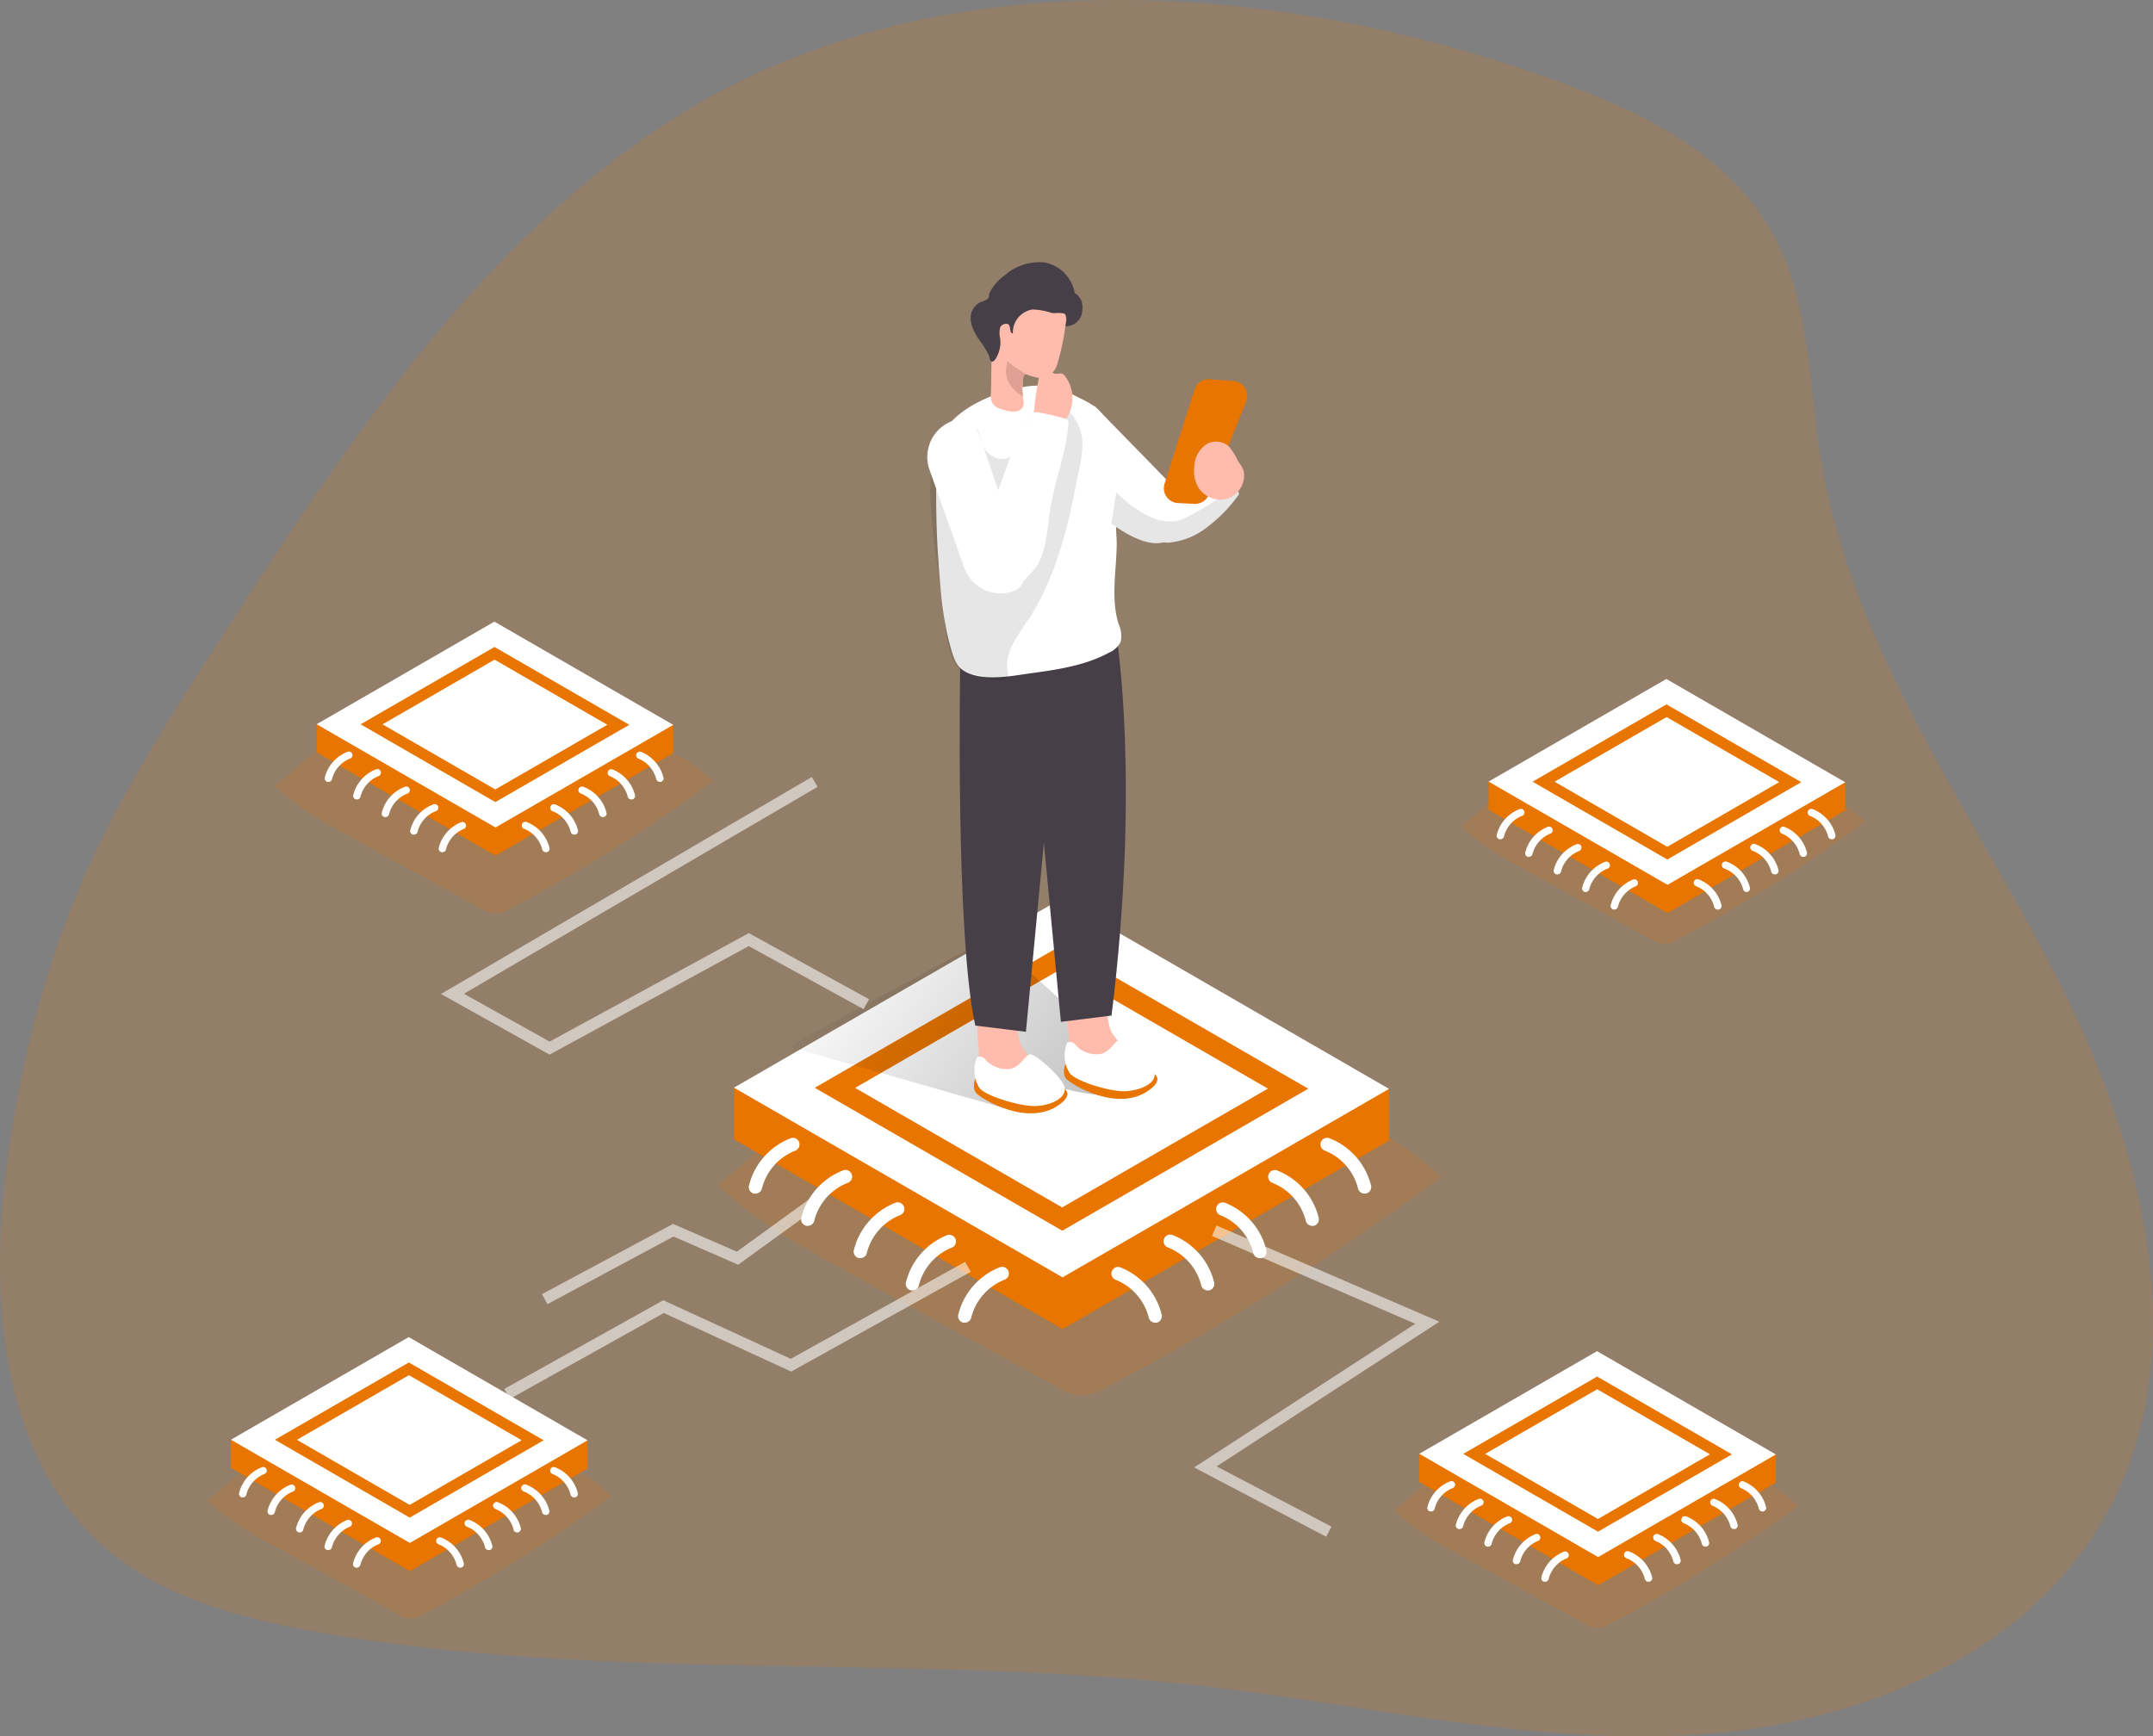 <svg id="Layer_1" data-name="Layer 1" xmlns="http://www.w3.org/2000/svg" xmlns:xlink="http://www.w3.org/1999/xlink" viewBox="0 0 378.04 304.92"><rect x="0" y="0" width="378.04" height="304.92" fill="#808080" stroke="none"/><defs><linearGradient id="linear-gradient" x1="262.37" y1="270.68" x2="183.48" y2="211.29" gradientUnits="userSpaceOnUse"><stop offset="0.01"/><stop offset="0.13" stop-opacity="0.69"/><stop offset="0.25" stop-opacity="0.32"/><stop offset="1" stop-opacity="0"/></linearGradient></defs><title>28</title><path d="M156.4,67.24C122.71,89,99.9,123.73,78.08,157.42,69.18,171.17,60.24,185,53.66,200c-6.73,15.36-10.88,31.78-13.26,48.39-3.55,24.78-1.67,53.55,17.47,69.69,10.05,8.47,23.32,12,36.25,14.31,51.4,9.26,104.36,3.58,156.23,9.6,28.38,3.3,56.61,10.11,85.15,8.61s58.64-13.24,72.84-38c16.57-28.93,6.82-65.81-8.42-95.46s-35.86-57.64-41.23-90.54c-2.21-13.51-1.89-27.94-8.57-39.88-7.47-13.37-22.2-20.86-36.57-26.15C264.28,42.39,202.5,37.43,156.4,67.24Z" transform="translate(-38.94 -45.9)" fill="#e77500" opacity="0.18" style="isolation:isolate"/><path d="M87.1,183.78c3.81,3.82,8.61,6.47,13.34,9.06l23,12.65a5.52,5.52,0,0,0,2.41.86,5.35,5.35,0,0,0,2.62-.85,282.26,282.26,0,0,0,35.71-22.43c-2.62-2.33-5.44-4.76-8.91-5.33a19.56,19.56,0,0,0-5.71.23,219.16,219.16,0,0,1-42.07,1.56,61.43,61.43,0,0,1-6.64-.66c-1.69-.29-4.15-1.52-5.84-1.21C93.68,177.91,87.52,184.2,87.1,183.78Z" transform="translate(-38.94 -45.9)" fill="#e77500" opacity="0.18" style="isolation:isolate"/><path d="M164.79,253.73c6.29,6.3,14.21,10.67,22,15l38,20.86a9.16,9.16,0,0,0,4,1.43,9.06,9.06,0,0,0,4.34-1.41,468,468,0,0,0,58.91-37c-4.32-3.85-9-7.86-14.69-8.79a32.2,32.2,0,0,0-9.44.37,362,362,0,0,1-69.41,2.58,103,103,0,0,1-10.95-1.1c-2.78-.47-6.85-2.51-9.63-2C175.65,244.05,165.48,254.42,164.79,253.73Z" transform="translate(-38.94 -45.9)" fill="#e77500" opacity="0.18" style="isolation:isolate"/><path d="M295.45,190.85c3.52,3.52,7.94,6,12.29,8.36l21.2,11.64a3.8,3.8,0,0,0,4.64,0,260.92,260.92,0,0,0,32.9-20.67c-2.42-2.15-5-4.38-8.21-4.91a18.3,18.3,0,0,0-5.27.21,201.7,201.7,0,0,1-38.76,1.44,56.94,56.94,0,0,1-6.11-.61c-1.55-.27-3.83-1.4-5.38-1.11C301.52,185.45,295.84,191.24,295.45,190.85Z" transform="translate(-38.94 -45.9)" fill="#e77500" opacity="0.18" style="isolation:isolate"/><path d="M283.65,311c3.51,3.51,7.94,6,12.29,8.35L317.14,331a5.23,5.23,0,0,0,2.22.8,5.1,5.1,0,0,0,2.42-.79,262,262,0,0,0,32.9-20.66c-2.42-2.15-5-4.39-8.21-4.91a17.62,17.62,0,0,0-5.27.21,202.51,202.51,0,0,1-38.76,1.44,54.51,54.51,0,0,1-6.11-.62c-1.55-.26-3.83-1.4-5.38-1.11C289.72,305.55,284,311.34,283.65,311Z" transform="translate(-38.94 -45.9)" fill="#e77500" opacity="0.18" style="isolation:isolate"/><path d="M75.29,309.29c3.52,3.52,7.94,6,12.3,8.36l21.19,11.64a3.8,3.8,0,0,0,4.64,0,260.92,260.92,0,0,0,32.9-20.67c-2.42-2.15-5-4.38-8.21-4.91a18.3,18.3,0,0,0-5.27.21,201.7,201.7,0,0,1-38.76,1.44,56.94,56.94,0,0,1-6.11-.61c-1.55-.27-3.82-1.4-5.38-1.11C81.36,303.89,75.68,309.68,75.29,309.29Z" transform="translate(-38.94 -45.9)" fill="#e77500" opacity="0.18" style="isolation:isolate"/><polygon points="186.57 233.39 128.88 200.08 128.88 191 186.21 166.98 243.9 191.21 243.9 200.29 186.57 233.39" fill="#e77500"/><polygon points="186.57 224.31 128.88 191 186.21 157.9 243.9 191.21 186.57 224.31" fill="#fff"/><polygon points="186.53 216.12 143.06 191.02 186.25 166.08 229.72 191.18 186.53 216.12" fill="#e77500"/><polygon points="186.5 212.03 150.15 191.04 186.28 170.18 222.63 191.17 186.5 212.03" fill="#fff"/><path d="M216.27,240.79l-38.44-11a11.34,11.34,0,0,1,2.9-2l30.53-16.44a2.07,2.07,0,0,1,3,.39l24.2,21.63a3.81,3.81,0,0,1,1.51,2.19,2.57,2.57,0,0,1-1.6,2.46,7,7,0,0,1-3.08.41,46.35,46.35,0,0,1-8.13-1,10.59,10.59,0,0,0-3.48-.39,3.07,3.07,0,0,0-2.66,2" transform="translate(-38.94 -45.9)" fill="url(#linear-gradient)"/><path d="M226.63,228.38a8.83,8.83,0,0,0,.69,3.72,6.14,6.14,0,0,0,2.71,2.5,10.61,10.61,0,0,0,7.89.78,1.48,1.48,0,0,0,.91-.55,1.24,1.24,0,0,0,.16-.78,5.8,5.8,0,0,0-2.07-3.71,13,13,0,0,1-2.84-3.27c-1.21-2.44-.31-8.95-4.91-7.9C225.32,220,226.52,225.66,226.63,228.38Z" transform="translate(-38.94 -45.9)" fill="#ffbbab"/><path d="M226,232.78s-.65,1.61.15,2.55,9.07,6.09,14.64,1.95-7.55-4.68-7.55-4.68Z" transform="translate(-38.94 -45.9)" fill="#e77500"/><path d="M226.31,229a1.18,1.18,0,0,1,1.49.39,4.86,4.86,0,0,0,4.43,1.58c1.82-.43,2.54-2.52,3.45-2.53s5.71,4.09,6,5.85-2.18,3-4.9,3.22-8.88-1.71-10-3.14A5.82,5.82,0,0,1,226.31,229Z" transform="translate(-38.94 -45.9)" fill="#fff"/><path d="M210.84,230.9a8.83,8.83,0,0,0,.69,3.72,6.14,6.14,0,0,0,2.71,2.5,10.6,10.6,0,0,0,7.89.78,1.48,1.48,0,0,0,.91-.55,1.24,1.24,0,0,0,.16-.78,5.8,5.8,0,0,0-2.07-3.71,13,13,0,0,1-2.84-3.27c-1.21-2.44-.31-9-4.91-7.9C209.53,222.56,210.73,228.18,210.84,230.9Z" transform="translate(-38.94 -45.9)" fill="#ffbbab"/><path d="M210.2,235.3s-.65,1.61.15,2.55,9.07,6.09,14.64,2-7.55-4.68-7.55-4.68Z" transform="translate(-38.94 -45.9)" fill="#e77500"/><path d="M210.52,231.56A1.18,1.18,0,0,1,212,232a4.86,4.86,0,0,0,4.43,1.58c1.82-.43,2.54-2.52,3.45-2.53s5.71,4.09,6,5.85-2.18,3.05-4.9,3.22-8.88-1.71-10.05-3.14A5.79,5.79,0,0,1,210.52,231.56Z" transform="translate(-38.94 -45.9)" fill="#fff"/><path d="M207.54,162.92s-.86,47.3,2.65,63.08l8.89,1.09,6.15-64.76Z" transform="translate(-38.94 -45.9)" fill="#473f47"/><path d="M235,157.75s4.19,25.52-.89,66.49l-8.89,1.1-6.15-64.76Z" transform="translate(-38.94 -45.9)" fill="#473f47"/><path d="M245.43,137.41c-.1,1.71-.66,3.2-2.14,3.69a1.64,1.64,0,0,1-.38.1c-2.73.55-6.31-1.53-8.81-3.34a33.65,33.65,0,0,1-3-2.43V117.16l13.28,13.6A21.3,21.3,0,0,1,245.43,137.41Z" transform="translate(-38.94 -45.9)" fill="#fff"/><path d="M234.91,138.62c0,.85.11,1.72.11,2.58,0,4.72-1.09,9.59.31,14.22a5.15,5.15,0,0,1,.4,3.16,4,4,0,0,1-2,1.9c-4.16,2.27-9,3-13.66,3.63-3.53.49-8.54,1.54-11.81-.36-1.39-.81-1.86-2.32-2.3-3.83-1.42-4.78-1.83-9.93-2.21-14.89,0-.65-.09-1.3-.13-2q-.4-6.78-.27-13.56c.06-3.29.32-6.83,2.46-9.31,2.85-3.3,8.37-5.48,12.55-6.25a14.34,14.34,0,0,1,4.13-.23,17.49,17.49,0,0,1,5.58,1.9c2.08,1,3.93,1.89,4.95,3.95a27.89,27.89,0,0,1,2.32,7.48,26.93,26.93,0,0,1,.13,7.34c-.12,1.2-.43,2.39-.55,3.58C234.92,138.19,234.91,138.4,234.91,138.62Z" transform="translate(-38.94 -45.9)" fill="#fff"/><path d="M215.57,165.2a4.16,4.16,0,0,1-1.63.13c-1.31-.07-2.58-.78-3.86-1-.63-.12-1.2-.43-1.82-.58-3.13-.78-3.5-9.56-3.81-11.92-.81-6.25-2-12.72-2.13-19a21.25,21.25,0,0,1,.83-7.16,8.28,8.28,0,0,1,4.69-5.21,2.35,2.35,0,0,1,1.38-.15c1.83.47,1.77,2.56,2.38,3.94.7,1.55,2.67,2.81,4.47,2s2.06-3.42,2.75-5.4a6.24,6.24,0,0,1,2.81-3.48c3.27-1.74,5.82.93,6.92,3.83s-.1,6.7-.68,9.81c-1.45,7.7-3.48,15.42-7.44,22.24-1.6,2.76-4.66,6.06-4.64,9.29C215.79,164.11,216.23,164.91,215.57,165.2Z" transform="translate(-38.94 -45.9)" fill="#020202" opacity="0.1"/><path d="M223.22,111.87a3.05,3.05,0,0,1-2.12.35,9.84,9.84,0,0,1-1.78-.52c-.93-.33-.75.9-.8,1.63a13.5,13.5,0,0,0,.11,2.77,2.3,2.3,0,0,1,0,1,1.45,1.45,0,0,1-1.07,1,3.22,3.22,0,0,1-1.48,0,9.21,9.21,0,0,1-1.63-.47,2.58,2.58,0,0,1-1.15-.76,3,3,0,0,1-.37-1.92c.16-4.77-.17-10.1,1.77-14.58a4.46,4.46,0,0,1,6.23-2.67,10.06,10.06,0,0,1,4.83,3.09,2.15,2.15,0,0,1,.3,1.8q-.16,1.63-.48,3.24c-.24,1.21-.53,2.42-.88,3.61A4.21,4.21,0,0,1,223.22,111.87Z" transform="translate(-38.94 -45.9)" fill="#ffbbab"/><path d="M224.36,100.87a4.51,4.51,0,0,1-.72,0,11.41,11.41,0,0,0-3.46-.62,4.12,4.12,0,0,0-3.4,4.19c-.56,0-.37-.91-.64-1.41s-1.32-.26-1.57.35a4,4,0,0,0,0,2,5.54,5.54,0,0,1-.86,3.61c-.17.25-.47.52-.72.36s-.31-.69-.41-1a8.11,8.11,0,0,0-.61-1.17c-.44-.73-1-1.42-1.44-2.14-.82-1.28-1.47-2.87-1-4.31a3.39,3.39,0,0,1,1.09-1.48c.49-.39,1.15-.44,1.63-.78s.26-.65.42-1.09a8.28,8.28,0,0,1,2.69-3.13,9.2,9.2,0,0,1,7-2.26,6.61,6.61,0,0,1,5.28,5.36A2.82,2.82,0,0,1,229,100a3.87,3.87,0,0,1-.23,1.39,2.87,2.87,0,0,1-2.74,1.79,4.47,4.47,0,0,0,.13-1.67.85.85,0,0,0-.11-.35C225.88,100.84,225,100.86,224.36,100.87Z" transform="translate(-38.94 -45.9)" fill="#473f47"/><path d="M219.53,111.77l-.33-.12a.37.37,0,0,0-.25,0c-.1,0-.15.14-.19.23a5.11,5.11,0,0,0-.34,2.36l.13,1.25s-4.09-2-2.67-6.13a20.4,20.4,0,0,0,3.63,2.42Z" transform="translate(-38.94 -45.9)" fill="#e0a194"/><path d="M256.5,132.69a26.17,26.17,0,0,1-6.38,6.35,12.65,12.65,0,0,1-6,2.15,2,2,0,0,1-.84-.09,2.26,2.26,0,0,1-1.15-.8,6.66,6.66,0,0,1-1.54-3.79c-.15-3.64,3.8-5.75,3.8-5.75s9-2.87,10-2.4c.59.25,1.14,1.52,1.52,2.61C256.29,131.89,256.5,132.69,256.5,132.69Z" transform="translate(-38.94 -45.9)" fill="#fff"/><path d="M243.42,130.85l5.26-16.54a2.6,2.6,0,0,1,2.67-1.81l4.19.31a2.61,2.61,0,0,1,2.23,3.57l-6.58,16.38a2.59,2.59,0,0,1-2.54,1.62l-2.88-.14A2.61,2.61,0,0,1,243.42,130.85Z" transform="translate(-38.94 -45.9)" fill="#e77500"/><path d="M216.87,149.72h0a6.75,6.75,0,0,1-8.61-4.1l-6.11-17.22a6.75,6.75,0,0,1,4.1-8.61h0c3.51-1.24,4.11,1,5.35,4.47L216.88,140C218.13,143.49,220.38,148.47,216.87,149.72Z" transform="translate(-38.94 -45.9)" fill="#fff"/><path d="M256.5,132.69a26.17,26.17,0,0,1-6.38,6.35,12.65,12.65,0,0,1-6,2.15,2,2,0,0,1-.84-.09,1.64,1.64,0,0,1-.38.1c-2.73.55-6.31-1.53-8.81-3.34l0-.06.85-5.46a21.48,21.48,0,0,0,5.63,4.17,8.08,8.08,0,0,0,4.83.9,4.7,4.7,0,0,0,1.29-.4,41.75,41.75,0,0,0,9.25-6C256.29,131.89,256.5,132.69,256.5,132.69Z" transform="translate(-38.94 -45.9)" fill="#020202" opacity="0.1"/><path d="M221.42,112c.13-.53.38-1.16.92-1.27.71-.13,1.24.74,2,.81.38,0,.79-.15,1.14,0a1.33,1.33,0,0,1,.44.38A6.39,6.39,0,0,1,224,121.4a2.63,2.63,0,0,1-1.51.41,3.4,3.4,0,0,1-1.36-.58c-1.35-.84-.71-2.27-.57-3.59A43.86,43.86,0,0,1,221.42,112Z" transform="translate(-38.94 -45.9)" fill="#ffbbab"/><path d="M216.19,149.8c-1.82.37-8.59-2.05-3.33-14.39,2.4-5.65,3.64-11,6.82-16.27a1.77,1.77,0,0,1,.74-.79,1.7,1.7,0,0,1,1,0,34.7,34.7,0,0,1,4.48,1.06.93.93,0,0,1,.55.32,1,1,0,0,1,.09.6c-.39,5.1-2.38,9.93-3.19,15-.52,3.29-.58,6.76-2.17,9.69C220.63,146,217.32,149.57,216.19,149.8Z" transform="translate(-38.94 -45.9)" fill="#fff"/><path d="M254.64,124.22a3.42,3.42,0,0,0-3.59-.47,4.89,4.89,0,0,0-2.41,4,6,6,0,0,0,.65,3.65,4.59,4.59,0,0,0,5.59,1.92,4.38,4.38,0,0,0,2.46-4.63,5.44,5.44,0,0,0-1-1.76A10.59,10.59,0,0,0,254.64,124.22Z" transform="translate(-38.94 -45.9)" fill="#ffbbab"/><path d="M171.58,255.51l-.22,0a1.16,1.16,0,0,1-.92-1.36,12,12,0,0,1,7.28-8.35,1.16,1.16,0,0,1,1.52.64,1.17,1.17,0,0,1-.65,1.52,9.68,9.68,0,0,0-5.86,6.63A1.18,1.18,0,0,1,171.58,255.51Z" transform="translate(-38.94 -45.9)" fill="#fff"/><path d="M180.77,261.17a.82.82,0,0,1-.22,0,1.17,1.17,0,0,1-.93-1.36,12.05,12.05,0,0,1,7.29-8.36,1.17,1.17,0,1,1,.87,2.17,9.65,9.65,0,0,0-5.86,6.63A1.18,1.18,0,0,1,180.77,261.17Z" transform="translate(-38.94 -45.9)" fill="#fff"/><path d="M190,266.84l-.22,0a1.17,1.17,0,0,1-.93-1.36,12.06,12.06,0,0,1,7.28-8.36,1.17,1.17,0,0,1,1.52.64,1.16,1.16,0,0,1-.64,1.52,9.67,9.67,0,0,0-5.86,6.63A1.18,1.18,0,0,1,190,266.84Z" transform="translate(-38.94 -45.9)" fill="#fff"/><path d="M199.15,272.51l-.22,0a1.17,1.17,0,0,1-.93-1.36,12,12,0,0,1,7.28-8.36,1.17,1.17,0,0,1,.88,2.16,9.68,9.68,0,0,0-5.87,6.63A1.16,1.16,0,0,1,199.15,272.51Z" transform="translate(-38.94 -45.9)" fill="#fff"/><path d="M208.34,278.17a.9.9,0,0,1-.23,0,1.16,1.16,0,0,1-.92-1.36,12,12,0,0,1,7.28-8.36,1.17,1.17,0,0,1,.88,2.17,9.68,9.68,0,0,0-5.87,6.63A1.16,1.16,0,0,1,208.34,278.17Z" transform="translate(-38.94 -45.9)" fill="#fff"/><path d="M278.54,255.5a.82.82,0,0,0,.22,0,1.17,1.17,0,0,0,.93-1.36,12,12,0,0,0-7.29-8.35,1.16,1.16,0,1,0-.87,2.16,9.65,9.65,0,0,1,5.86,6.63A1.17,1.17,0,0,0,278.54,255.5Z" transform="translate(-38.94 -45.9)" fill="#fff"/><path d="M269.35,261.17a.78.78,0,0,0,.22,0,1.17,1.17,0,0,0,.93-1.36,12,12,0,0,0-7.28-8.36,1.17,1.17,0,0,0-1.52.65,1.16,1.16,0,0,0,.64,1.52,9.68,9.68,0,0,1,5.87,6.63A1.17,1.17,0,0,0,269.35,261.17Z" transform="translate(-38.94 -45.9)" fill="#fff"/><path d="M260.16,266.84l.22,0a1.16,1.16,0,0,0,.93-1.36A12,12,0,0,0,254,257.1a1.17,1.17,0,0,0-.88,2.16,9.7,9.7,0,0,1,5.87,6.63A1.17,1.17,0,0,0,260.16,266.84Z" transform="translate(-38.94 -45.9)" fill="#fff"/><path d="M251,272.51l.22,0a1.17,1.17,0,0,0,.92-1.36,12,12,0,0,0-7.28-8.36,1.16,1.16,0,0,0-1.52.64,1.17,1.17,0,0,0,.64,1.52,9.68,9.68,0,0,1,5.87,6.63A1.18,1.18,0,0,0,251,272.51Z" transform="translate(-38.94 -45.9)" fill="#fff"/><path d="M241.79,278.17a.86.86,0,0,0,.22,0,1.16,1.16,0,0,0,.92-1.36,12,12,0,0,0-7.28-8.36,1.17,1.17,0,0,0-.87,2.17,9.68,9.68,0,0,1,5.86,6.63A1.17,1.17,0,0,0,241.79,278.17Z" transform="translate(-38.94 -45.9)" fill="#fff"/><polygon points="280.61 278.37 249.21 260.24 249.21 255.29 280.42 242.22 311.82 255.41 311.82 260.35 280.61 278.37" fill="#e77500"/><polygon points="280.61 273.43 249.21 255.29 280.42 237.27 311.82 255.41 280.61 273.43" fill="#fff"/><polygon points="280.59 268.97 256.93 255.31 280.44 241.73 304.11 255.39 280.59 268.97" fill="#e77500"/><polygon points="280.58 266.74 260.78 255.31 280.45 243.96 300.25 255.38 280.58 266.74" fill="#fff"/><path d="M290.2,311.32h-.13a.64.64,0,0,1-.5-.74,6.53,6.53,0,0,1,4-4.55.63.63,0,0,1,.82.35.63.63,0,0,1-.35.83,5.25,5.25,0,0,0-3.19,3.61A.64.64,0,0,1,290.2,311.32Z" transform="translate(-38.94 -45.9)" fill="#fff"/><path d="M295.2,314.41l-.12,0a.63.63,0,0,1-.51-.74,6.57,6.57,0,0,1,4-4.55.65.65,0,0,1,.83.35.64.64,0,0,1-.36.83,5.28,5.28,0,0,0-3.19,3.61A.64.64,0,0,1,295.2,314.41Z" transform="translate(-38.94 -45.9)" fill="#fff"/><path d="M300.2,317.49h-.12a.63.63,0,0,1-.5-.74,6.5,6.5,0,0,1,4-4.55.63.63,0,0,1,.83.35.65.65,0,0,1-.35.83,5.26,5.26,0,0,0-3.2,3.61A.63.63,0,0,1,300.2,317.49Z" transform="translate(-38.94 -45.9)" fill="#fff"/><path d="M305.2,320.58l-.12,0a.62.62,0,0,1-.5-.74,6.55,6.55,0,0,1,4-4.55.64.64,0,0,1,.48,1.18,5.25,5.25,0,0,0-3.19,3.61A.64.64,0,0,1,305.2,320.58Z" transform="translate(-38.94 -45.9)" fill="#fff"/><path d="M310.2,323.66h-.12a.63.63,0,0,1-.5-.74,6.53,6.53,0,0,1,4-4.55.64.64,0,0,1,.48,1.18,5.26,5.26,0,0,0-3.19,3.61A.64.64,0,0,1,310.2,323.66Z" transform="translate(-38.94 -45.9)" fill="#fff"/><path d="M348.42,311.32h.12a.64.64,0,0,0,.51-.74,6.55,6.55,0,0,0-4-4.55.64.64,0,0,0-.47,1.18,5.25,5.25,0,0,1,3.19,3.61A.64.64,0,0,0,348.42,311.32Z" transform="translate(-38.94 -45.9)" fill="#fff"/><path d="M343.42,314.41l.12,0a.63.63,0,0,0,.51-.74,6.57,6.57,0,0,0-4-4.55.64.64,0,0,0-.48,1.18,5.28,5.28,0,0,1,3.2,3.61A.64.64,0,0,0,343.42,314.41Z" transform="translate(-38.94 -45.9)" fill="#fff"/><path d="M338.42,317.49h.12a.63.63,0,0,0,.5-.74,6.5,6.5,0,0,0-4-4.55.63.63,0,0,0-.83.35.65.65,0,0,0,.35.83,5.26,5.26,0,0,1,3.2,3.61A.63.63,0,0,0,338.42,317.49Z" transform="translate(-38.94 -45.9)" fill="#fff"/><path d="M333.42,320.58l.12,0a.62.62,0,0,0,.5-.74,6.55,6.55,0,0,0-4-4.55.64.64,0,0,0-.48,1.18,5.25,5.25,0,0,1,3.19,3.61A.64.64,0,0,0,333.42,320.58Z" transform="translate(-38.94 -45.9)" fill="#fff"/><path d="M328.42,323.66h.12a.64.64,0,0,0,.5-.74,6.53,6.53,0,0,0-4-4.55.64.64,0,1,0-.48,1.18,5.26,5.26,0,0,1,3.19,3.61A.64.64,0,0,0,328.42,323.66Z" transform="translate(-38.94 -45.9)" fill="#fff"/><polygon points="87 150.25 55.6 132.12 55.6 127.18 86.81 114.1 118.22 127.29 118.22 132.24 87 150.25" fill="#e77500"/><polygon points="87 145.31 55.6 127.18 86.81 109.16 118.22 127.29 87 145.31" fill="#fff"/><polygon points="86.98 140.85 63.32 127.19 86.83 113.61 110.5 127.28 86.98 140.85" fill="#e77500"/><polygon points="86.97 138.63 67.17 127.2 86.84 115.84 106.64 127.27 86.97 138.63" fill="#fff"/><path d="M96.59,183.21l-.12,0a.63.63,0,0,1-.51-.74,6.57,6.57,0,0,1,4-4.55.63.63,0,0,1,.82.35.63.63,0,0,1-.35.83,5.28,5.28,0,0,0-3.19,3.61A.65.65,0,0,1,96.59,183.21Z" transform="translate(-38.94 -45.9)" fill="#fff"/><path d="M101.59,186.29h-.12a.64.64,0,0,1-.51-.74,6.55,6.55,0,0,1,4-4.55.64.64,0,0,1,.83.35.65.65,0,0,1-.35.83,5.24,5.24,0,0,0-3.2,3.61A.63.63,0,0,1,101.59,186.29Z" transform="translate(-38.94 -45.9)" fill="#fff"/><path d="M106.59,189.38l-.12,0a.62.62,0,0,1-.5-.74,6.55,6.55,0,0,1,4-4.55.64.64,0,1,1,.48,1.18,5.28,5.28,0,0,0-3.2,3.61A.63.63,0,0,1,106.59,189.38Z" transform="translate(-38.94 -45.9)" fill="#fff"/><path d="M111.59,192.46h-.12a.63.63,0,0,1-.5-.74,6.53,6.53,0,0,1,4-4.55.64.64,0,1,1,.48,1.18,5.25,5.25,0,0,0-3.19,3.61A.64.64,0,0,1,111.59,192.46Z" transform="translate(-38.94 -45.9)" fill="#fff"/><path d="M116.6,195.55l-.13,0a.63.63,0,0,1-.5-.74,6.57,6.57,0,0,1,4-4.55.64.64,0,0,1,.47,1.18,5.28,5.28,0,0,0-3.19,3.61A.65.65,0,0,1,116.6,195.55Z" transform="translate(-38.94 -45.9)" fill="#fff"/><path d="M154.82,183.2h.12a.62.62,0,0,0,.5-.74,6.54,6.54,0,0,0-4-4.55.64.64,0,0,0-.47,1.18,5.28,5.28,0,0,1,3.19,3.61A.64.64,0,0,0,154.82,183.2Z" transform="translate(-38.94 -45.9)" fill="#fff"/><path d="M149.81,186.29h.12a.64.64,0,0,0,.51-.74,6.55,6.55,0,0,0-4-4.55.64.64,0,0,0-.47,1.18,5.25,5.25,0,0,1,3.19,3.61A.64.64,0,0,0,149.81,186.29Z" transform="translate(-38.94 -45.9)" fill="#fff"/><path d="M144.81,189.38l.12,0a.64.64,0,0,0,.51-.74,6.57,6.57,0,0,0-4-4.55.64.64,0,1,0-.48,1.18,5.28,5.28,0,0,1,3.2,3.61A.64.64,0,0,0,144.81,189.38Z" transform="translate(-38.94 -45.9)" fill="#fff"/><path d="M139.81,192.46h.12a.63.63,0,0,0,.5-.74,6.53,6.53,0,0,0-4-4.55.63.63,0,0,0-.83.35.64.64,0,0,0,.35.83,5.22,5.22,0,0,1,3.19,3.61A.64.64,0,0,0,139.81,192.46Z" transform="translate(-38.94 -45.9)" fill="#fff"/><path d="M134.81,195.55l.12,0a.62.62,0,0,0,.5-.74,6.55,6.55,0,0,0-4-4.55.64.64,0,0,0-.83.35.63.63,0,0,0,.35.83,5.28,5.28,0,0,1,3.19,3.61A.65.65,0,0,0,134.81,195.55Z" transform="translate(-38.94 -45.9)" fill="#fff"/><polygon points="71.96 275.9 40.55 257.76 40.55 252.82 71.77 239.75 103.17 252.93 103.17 257.88 71.96 275.9" fill="#e77500"/><polygon points="71.96 270.95 40.55 252.82 71.77 234.8 103.17 252.93 71.96 270.95" fill="#fff"/><polygon points="71.94 266.5 48.27 252.83 71.79 239.26 95.46 252.92 71.94 266.5" fill="#e77500"/><polygon points="71.93 264.27 52.13 252.84 71.8 241.49 91.6 252.91 71.93 264.27" fill="#fff"/><path d="M81.54,308.85h-.12a.63.63,0,0,1-.5-.74,6.53,6.53,0,0,1,4-4.55.62.62,0,0,1,.82.35.63.63,0,0,1-.35.82,5.28,5.28,0,0,0-3.19,3.61A.64.64,0,0,1,81.54,308.85Z" transform="translate(-38.94 -45.9)" fill="#fff"/><path d="M86.55,311.93h-.12a.63.63,0,0,1-.51-.74,6.57,6.57,0,0,1,4-4.55.63.63,0,0,1,.82.35.63.63,0,0,1-.35.83,5.28,5.28,0,0,0-3.19,3.61A.64.64,0,0,1,86.55,311.93Z" transform="translate(-38.94 -45.9)" fill="#fff"/><path d="M91.55,315h-.12a.65.65,0,0,1-.51-.74,6.55,6.55,0,0,1,4-4.55.63.63,0,0,1,.83.35.63.63,0,0,1-.35.82,5.28,5.28,0,0,0-3.2,3.61A.63.63,0,0,1,91.55,315Z" transform="translate(-38.94 -45.9)" fill="#fff"/><path d="M96.55,318.1h-.12a.62.62,0,0,1-.5-.74,6.55,6.55,0,0,1,4-4.55.64.64,0,0,1,.48,1.18,5.25,5.25,0,0,0-3.19,3.61A.64.64,0,0,1,96.55,318.1Z" transform="translate(-38.94 -45.9)" fill="#fff"/><path d="M101.55,321.19h-.12a.63.63,0,0,1-.5-.74,6.53,6.53,0,0,1,4-4.55.63.63,0,0,1,.83.35.64.64,0,0,1-.35.83,5.25,5.25,0,0,0-3.19,3.61A.64.64,0,0,1,101.55,321.19Z" transform="translate(-38.94 -45.9)" fill="#fff"/><path d="M139.77,308.85h.12a.64.64,0,0,0,.51-.74,6.55,6.55,0,0,0-4-4.55.63.63,0,0,0-.47,1.17,5.28,5.28,0,0,1,3.19,3.61A.64.64,0,0,0,139.77,308.85Z" transform="translate(-38.94 -45.9)" fill="#fff"/><path d="M134.77,311.93h.12a.63.63,0,0,0,.51-.74,6.57,6.57,0,0,0-4-4.55.64.64,0,1,0-.48,1.18,5.28,5.28,0,0,1,3.2,3.61A.63.63,0,0,0,134.77,311.93Z" transform="translate(-38.94 -45.9)" fill="#fff"/><path d="M129.77,315h.12a.63.63,0,0,0,.5-.74,6.53,6.53,0,0,0-4-4.55.63.63,0,0,0-.83.35.63.63,0,0,0,.35.82,5.28,5.28,0,0,1,3.2,3.61A.62.62,0,0,0,129.77,315Z" transform="translate(-38.94 -45.9)" fill="#fff"/><path d="M124.77,318.1h.12a.62.62,0,0,0,.5-.74,6.55,6.55,0,0,0-4-4.55.64.64,0,0,0-.83.35.63.63,0,0,0,.35.83,5.28,5.28,0,0,1,3.19,3.61A.64.64,0,0,0,124.77,318.1Z" transform="translate(-38.94 -45.9)" fill="#fff"/><path d="M119.76,321.19h.13a.64.64,0,0,0,.5-.74,6.55,6.55,0,0,0-4-4.55.63.63,0,0,0-.82.35.64.64,0,0,0,.35.83,5.25,5.25,0,0,1,3.19,3.61A.64.64,0,0,0,119.76,321.19Z" transform="translate(-38.94 -45.9)" fill="#fff"/><polygon points="292.79 160.33 261.38 142.2 261.38 137.25 292.59 124.18 324 137.37 324 142.31 292.79 160.33" fill="#e77500"/><polygon points="292.79 155.38 261.38 137.25 292.59 119.23 324 137.37 292.79 155.38" fill="#fff"/><polygon points="292.76 150.93 269.1 137.27 292.61 123.69 316.28 137.35 292.76 150.93" fill="#e77500"/><polygon points="292.75 148.7 272.96 137.27 292.63 125.92 312.42 137.34 292.75 148.7" fill="#fff"/><path d="M302.37,193.28h-.12a.64.64,0,0,1-.51-.74,6.55,6.55,0,0,1,4-4.55.64.64,0,0,1,.83.35.65.65,0,0,1-.36.83,5.25,5.25,0,0,0-3.19,3.61A.63.63,0,0,1,302.37,193.28Z" transform="translate(-38.94 -45.9)" fill="#fff"/><path d="M307.37,196.37l-.12,0a.62.62,0,0,1-.5-.74,6.52,6.52,0,0,1,4-4.55.64.64,0,0,1,.48,1.18,5.28,5.28,0,0,0-3.2,3.61A.64.64,0,0,1,307.37,196.37Z" transform="translate(-38.94 -45.9)" fill="#fff"/><path d="M312.37,199.45h-.12a.63.63,0,0,1-.5-.74,6.53,6.53,0,0,1,4-4.55.63.63,0,0,1,.83.35.65.65,0,0,1-.35.83,5.22,5.22,0,0,0-3.19,3.61A.64.64,0,0,1,312.37,199.45Z" transform="translate(-38.94 -45.9)" fill="#fff"/><path d="M317.37,202.54l-.12,0a.62.62,0,0,1-.5-.74,6.55,6.55,0,0,1,4-4.55.64.64,0,0,1,.83.35.63.63,0,0,1-.35.83A5.28,5.28,0,0,0,318,202,.65.65,0,0,1,317.37,202.54Z" transform="translate(-38.94 -45.9)" fill="#fff"/><path d="M322.38,205.62h-.12a.64.64,0,0,1-.51-.74,6.55,6.55,0,0,1,4-4.55.64.64,0,0,1,.47,1.18,5.25,5.25,0,0,0-3.19,3.61A.64.64,0,0,1,322.38,205.62Z" transform="translate(-38.94 -45.9)" fill="#fff"/><path d="M360.6,193.28h.12a.63.63,0,0,0,.5-.74,6.53,6.53,0,0,0-4-4.55.63.63,0,0,0-.83.35.64.64,0,0,0,.35.83,5.25,5.25,0,0,1,3.19,3.61A.64.64,0,0,0,360.6,193.28Z" transform="translate(-38.94 -45.9)" fill="#fff"/><path d="M355.59,196.37l.13,0a.63.63,0,0,0,.5-.74,6.57,6.57,0,0,0-4-4.55.64.64,0,0,0-.47,1.18,5.28,5.28,0,0,1,3.19,3.61A.65.65,0,0,0,355.59,196.37Z" transform="translate(-38.94 -45.9)" fill="#fff"/><path d="M350.59,199.45h.12a.64.64,0,0,0,.51-.74,6.55,6.55,0,0,0-4-4.55.64.64,0,1,0-.47,1.18,5.25,5.25,0,0,1,3.19,3.61A.63.63,0,0,0,350.59,199.45Z" transform="translate(-38.94 -45.9)" fill="#fff"/><path d="M345.59,202.54l.12,0a.62.62,0,0,0,.5-.74,6.52,6.52,0,0,0-4-4.55.64.64,0,1,0-.48,1.18A5.28,5.28,0,0,1,345,202,.64.64,0,0,0,345.59,202.54Z" transform="translate(-38.94 -45.9)" fill="#fff"/><path d="M340.59,205.62h.12a.63.63,0,0,0,.5-.74,6.53,6.53,0,0,0-4-4.55.63.63,0,0,0-.83.35.64.64,0,0,0,.35.83,5.22,5.22,0,0,1,3.19,3.61A.64.64,0,0,0,340.59,205.62Z" transform="translate(-38.94 -45.9)" fill="#fff"/><g opacity="0.57"><polygon points="89.53 245.65 88.55 243.9 116.47 228.33 138.85 238.62 169.47 221.58 170.45 223.33 138.93 240.86 116.56 230.57 89.53 245.65" fill="#fff"/></g><g opacity="0.57"><polygon points="96.12 229.02 95.17 227.26 118.17 214.92 129.38 219.8 142.47 210.31 143.64 211.93 129.62 222.09 118.26 217.14 96.12 229.02" fill="#fff"/></g><g opacity="0.57"><polygon points="232.86 269.86 209.67 257.69 248.51 232.46 212.81 217.04 213.6 215.2 252.73 232.1 213.62 257.51 233.79 268.08 232.86 269.86" fill="#fff"/></g><g opacity="0.57"><polygon points="96.5 185.2 77.43 174.55 142.55 136.44 143.56 138.17 81.46 174.51 96.51 182.91 131.48 163.86 152.6 175.47 151.63 177.22 131.47 166.14 96.5 185.2" fill="#fff"/></g></svg>